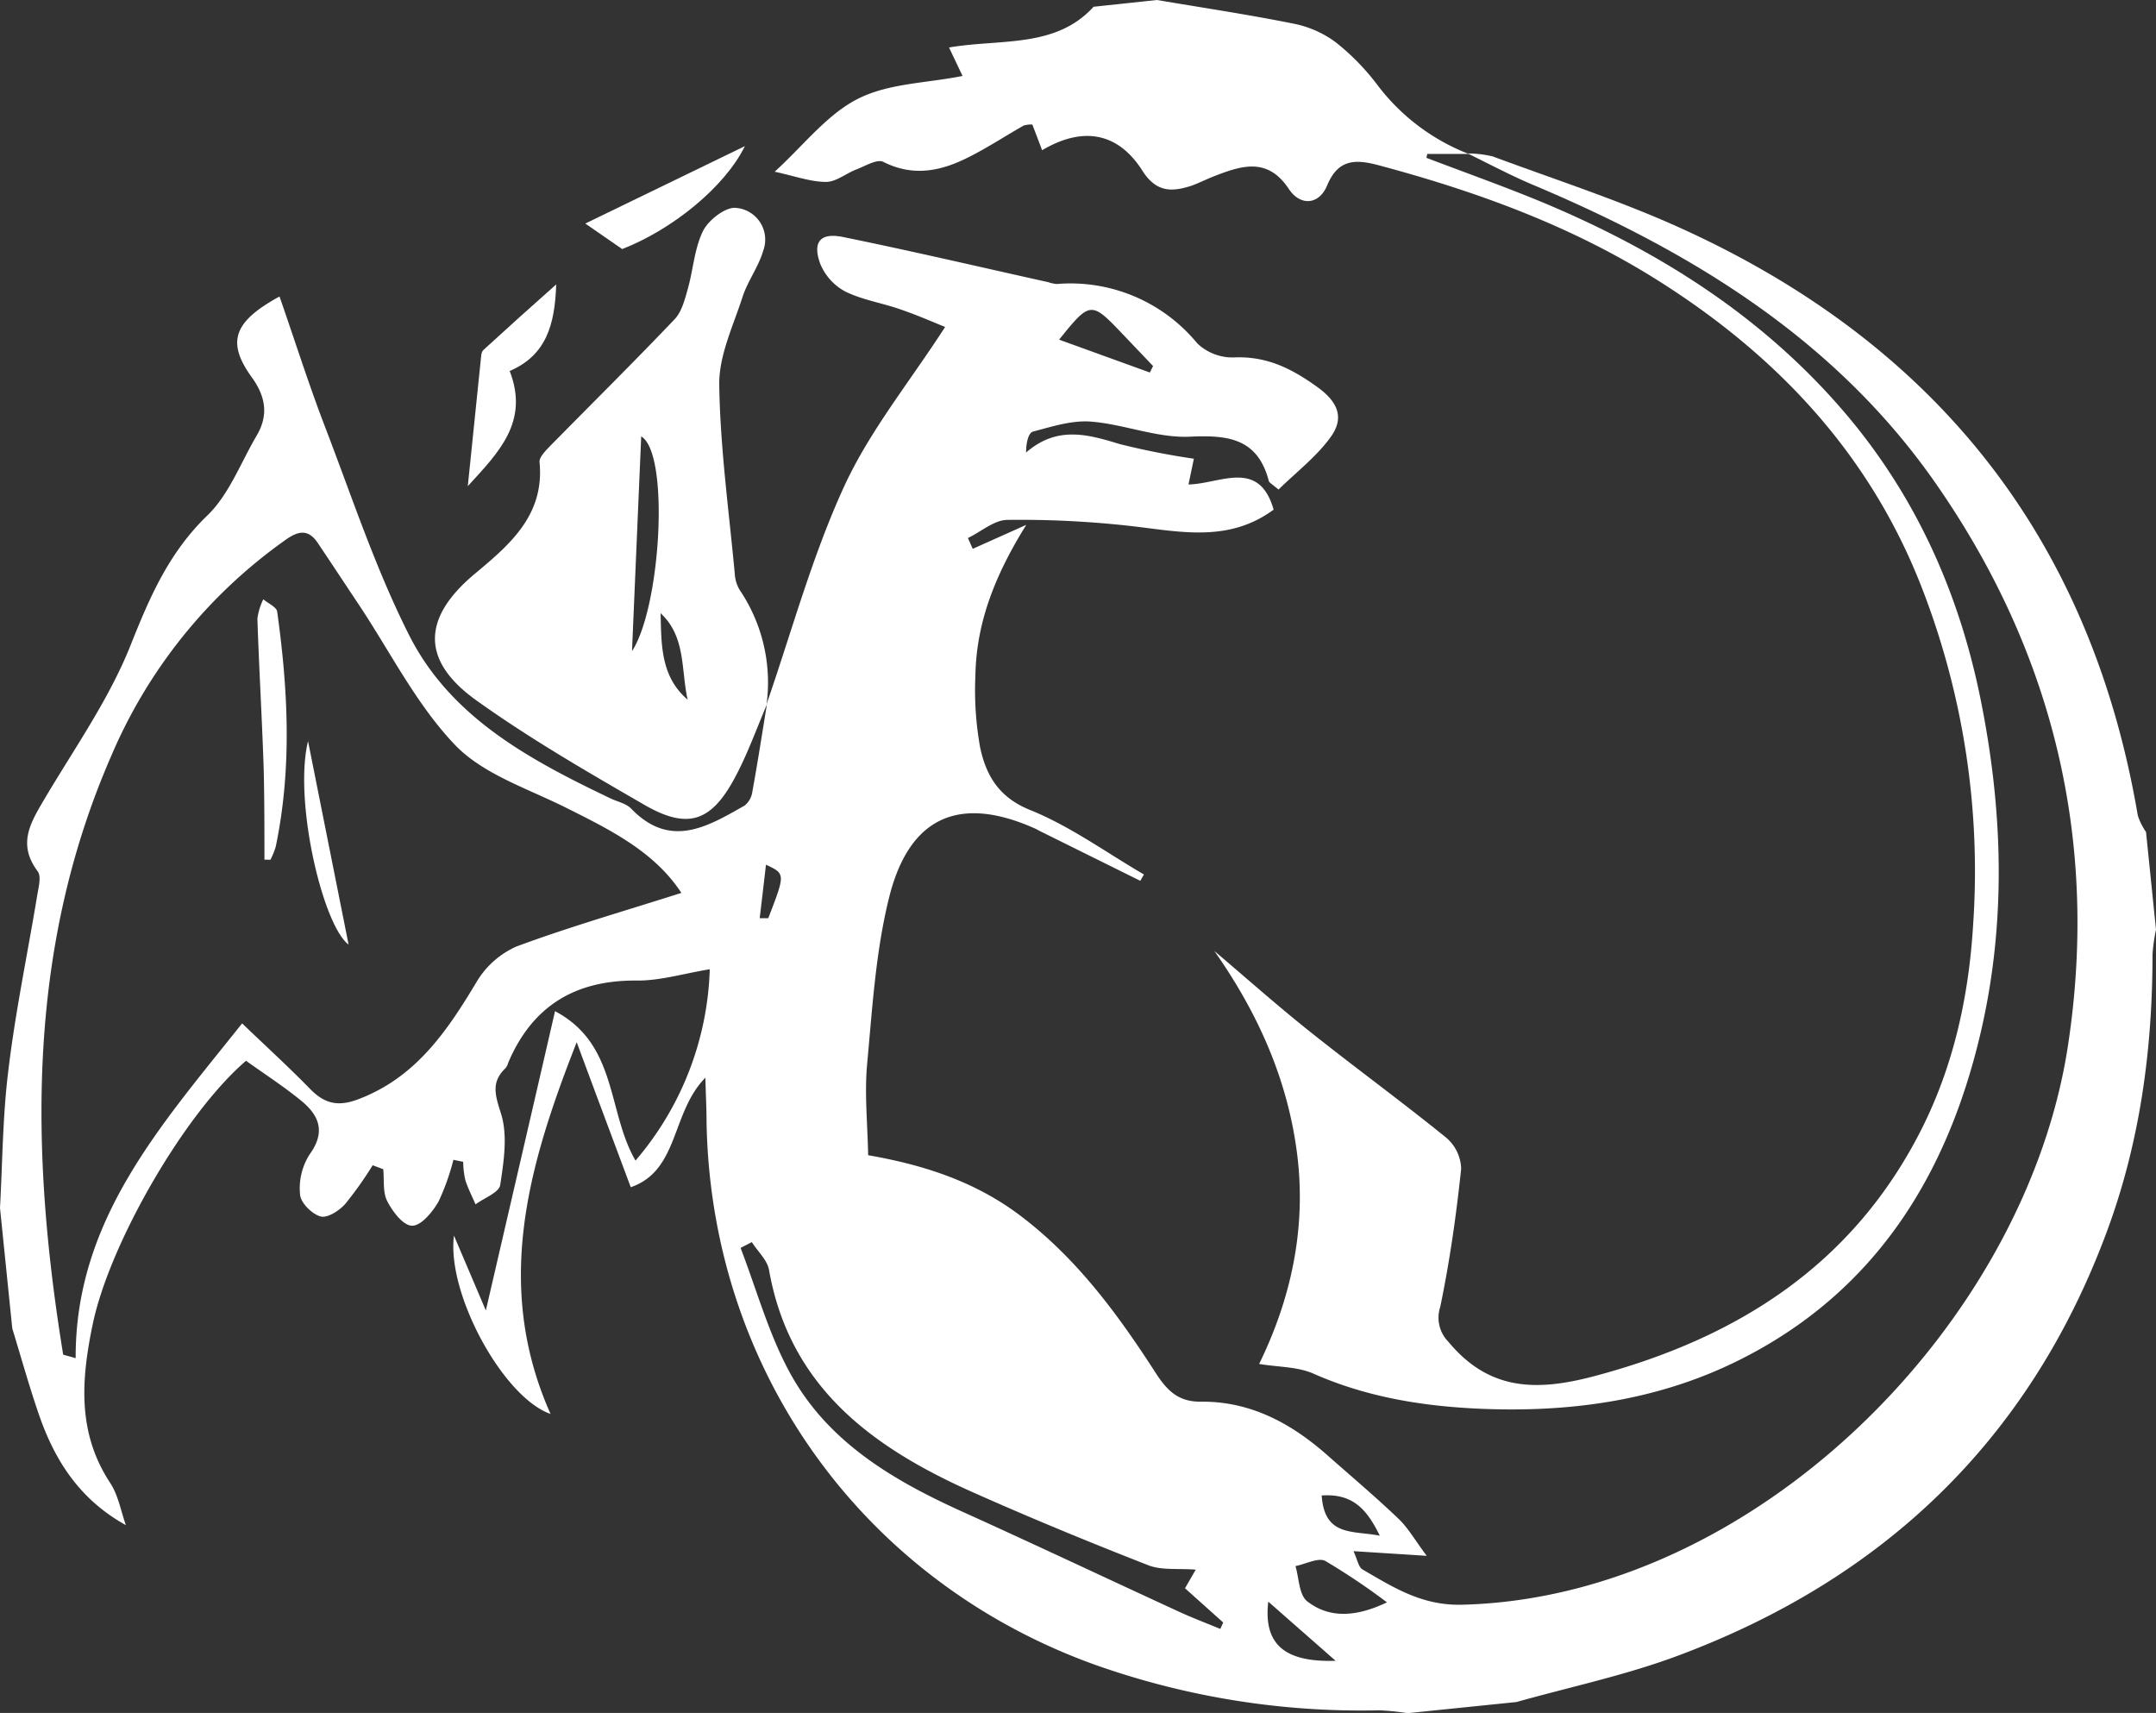 <svg id="Capa_1" data-name="Capa 1" xmlns="http://www.w3.org/2000/svg" viewBox="0 0 309.17 245.6"><rect x="0" y="0" width="309.17" height="245.6" fill="#333333" stroke="none"/><defs><style>.cls-1{fill:#fff;}.cls-2{fill:none;}</style></defs><title>logotipo2solo</title><path class="cls-1" d="M55.69,186.94c.36-6.55.38-13.15,1.19-19.65,1-8.42,2.76-16.75,4.14-25.12.19-1.17.63-2.76.07-3.5-3-4-.92-7.12,1.07-10.52C66.4,121,71.33,114,74.4,106.3c2.75-6.91,5.48-13.28,11-18.62,3.13-3,4.81-7.6,7.11-11.5,1.73-2.94,1.26-5.62-.74-8.37-3.59-5-2.65-7.91,4-11.55C98,62.64,100,69,102.39,75.18c3.83,10,7.2,20.21,12,29.7,6,11.82,17.38,17.86,28.88,23.36,1,.47,2.22.71,2.93,1.45,5.63,5.84,11,2.55,16.28-.45a3.08,3.08,0,0,0,1.1-2c.76-4.17,1.41-8.36,2.09-12.55l-.1.15c3.63-10.46,6.54-21.25,11.13-31.26,3.66-8,9.39-15,14.52-22.95-1.5-.6-3.77-1.61-6.12-2.42-2.72-1-5.66-1.41-8.21-2.67a7.92,7.92,0,0,1-3.59-4c-1.14-3.17.07-4.49,3.37-3.79,9.81,2,19.57,4.29,29.35,6.46a5,5,0,0,0,1.21.26,23.52,23.52,0,0,1,20.13,8.49A7.3,7.3,0,0,0,232.57,65c4.72-.22,8.28,1.54,12.05,4.26,3.14,2.27,3.77,4.55,1.89,7.15-2.06,2.85-5,5.09-7.48,7.53-1-.83-1.32-1-1.38-1.19-1.58-6.08-5.73-6.66-11.32-6.39-4.68.22-9.42-1.78-14.18-2.16-2.73-.22-5.6.71-8.32,1.43-.66.17-1,1.57-1,3,4.49-3.89,8.88-2.59,13.47-1.2a106.67,106.67,0,0,0,10.59,2.09l-.77,3.69c4.56-.08,10.09-3.75,12.21,3.61-6.53,4.81-13.58,3.12-20.65,2.33a142.21,142.21,0,0,0-17.51-.86c-1.9,0-3.78,1.69-5.68,2.6l.69,1.55L202.86,89c-4.46,7.15-7.18,14-7.3,21.68a46,46,0,0,0,.68,10.23c.85,4,2.67,7.19,7.23,9,5.72,2.32,10.87,6.08,16.26,9.22l-.52.91-14.41-7.14c-.25-.13-.48-.27-.74-.38-10.71-4.77-17.95-1.75-20.86,9.86-1.94,7.77-2.42,15.94-3.17,24-.38,4.21.07,8.5.15,13,8,1.39,15.32,3.78,21.72,8.59,8.17,6.14,14.09,14.21,19.53,22.65,1.65,2.55,3.27,4.13,6.46,4.1,7.13-.08,13,3.12,18.17,7.7,3.4,3,6.88,5.94,10.16,9.07,1.39,1.32,2.37,3.07,4.06,5.33l-10.5-.67c.55,1.16.7,2.28,1.3,2.63,4.41,2.55,8.48,5.19,14.24,5.05,41.76-1,80.73-40,86.89-80,4.49-29.16-1.95-56.34-18.88-80.69-14.39-20.7-35-33.27-57.7-42.84-3.22-1.35-6.32-3-9.48-4.55a15.63,15.63,0,0,1,3.6.43c9,3.34,18.17,6.3,26.89,10.25,36.54,16.56,58.83,44.4,65.61,84.24a9,9,0,0,0,1.18,2.37l1.43,14a24.33,24.33,0,0,0-.5,3.57c0,13.7-1.82,27.1-6.65,40-11.13,29.79-32.1,49.66-61.65,60.62-7.43,2.75-15.26,4.4-22.9,6.55l-15.63,1.6a34.9,34.9,0,0,0-4.06-.41,114.19,114.19,0,0,1-40.84-6.56c-33.28-12-55-42.28-55.62-77.78,0-1.85-.1-3.69-.17-6.36-4.93,5-3.75,13.3-10.7,15.7-2.72-7.3-5.24-14-7.75-20.79-6.86,17.47-12,34.79-3.75,53.3-6.81-2.38-14.92-17.29-13.85-25.57l4.57,10.73C128.75,187,132,173,135.28,158.73c9,4.75,7.46,14.4,11.54,21.42a44.17,44.17,0,0,0,10.65-27.43c-3.74.61-7.11,1.65-10.46,1.62-8.86-.08-15,3.66-18.45,11.8a2,2,0,0,1-.36.74c-2.1,2-1.53,3.82-.68,6.49,1,3.12.42,6.88-.1,10.28-.16,1.08-2.3,1.86-3.54,2.78-.5-1.17-1.09-2.3-1.47-3.51a12.92,12.92,0,0,1-.3-2.59l-1.4-.29a33.2,33.2,0,0,1-2.14,6c-.85,1.47-2.44,3.42-3.74,3.45s-2.82-2-3.6-3.5c-.67-1.28-.43-3.05-.58-4.6l-1.52-.57a52,52,0,0,1-3.92,5.53c-.88,1-2.58,2.08-3.55,1.81-1.23-.34-2.84-1.94-2.94-3.12a9.06,9.06,0,0,1,1.36-5.76c2.36-3.25,1.37-5.62-1.22-7.73s-5.3-3.85-7.89-5.71c-8.88,7.62-19.63,26.32-22,37.85-1.63,7.85-2.22,15.47,2.51,22.66,1.16,1.75,1.53,4,2.26,6.07C67,228.68,63.46,223,61.2,216.36c-1.37-4-2.51-8.09-3.75-12.15Zm97.71-45.17c-3.84-5.87-10.11-9-16.38-12.13-5.5-2.78-11.93-4.81-16-9-5.58-5.8-9.33-13.37-13.87-20.19-2-3-3.91-5.9-5.89-8.85-1.46-2.19-3-1.63-4.81-.31a72.81,72.81,0,0,0-24.79,30.8C59.54,149.83,60,178.73,64.74,207.92c0,.11.47.16,1.8.56-.07-19.78,12.15-33.28,23.87-48,3.48,3.34,6.7,6.27,9.73,9.38,2.06,2.12,4,2.61,6.92,1.5,8.2-3.1,12.67-9.66,16.91-16.72a12.61,12.61,0,0,1,5.77-5.18C137.42,146.61,145.31,144.35,153.4,141.77ZM230.68,247.3l.42-.92-5.48-4.91,1.54-2.67c-2.53-.2-4.86.12-6.78-.62-8.44-3.3-16.83-6.75-25.11-10.44-14.33-6.37-26.32-15-29.3-31.9-.25-1.43-1.62-2.66-2.47-4l-1.61.83c2.24,5.84,3.94,12,6.83,17.45,5.38,10.22,14.88,15.81,25.06,20.41s20.4,9.43,30.61,14.13C226.45,245.63,228.58,246.43,230.68,247.3Zm23.9-3.81a95.19,95.19,0,0,0-8.83-5.93c-1-.54-2.84.45-4.29.73.51,1.7.49,4,1.62,5C246.25,245.81,250.11,245.63,254.58,243.49Zm-34-176.33.46-.93-4.47-4.69c-4.4-4.62-4.58-4.61-9,.91Zm26.64,184.71-9.66-8.48C236.84,249.59,240,252.09,247.18,251.87Zm-2-23.7c.4,5.93,4.44,5,8.33,5.76C251.68,230.11,249.66,227.85,245.18,228.17ZM164.63,145.4l1.23,0c2.46-6.37,2.46-6.37-.33-7.67C165.22,140.43,164.93,142.91,164.63,145.4Z" transform="translate(-55.69 -13.75)"/><path class="cls-1" d="M221.6,13.75c6.55,1.11,13.12,2.09,19.63,3.4a15,15,0,0,1,6,2.66,33.34,33.34,0,0,1,6,6.15,30,30,0,0,0,13.07,9.86l-5.94,0-.12.56c5.59,2.13,11.23,4.13,16.75,6.42,16.71,7,31.65,16.43,43.49,30.41,10,11.84,16.12,25.56,19.18,40.58,3.24,15.9,3.78,32,.08,47.92-4.8,20.66-15.25,37.39-34.74,47.09-11.8,5.87-24.62,7.55-37.75,6.9-8-.4-15.79-1.72-23.21-5-2.25-1-5-.93-7.79-1.39,4.52-9.24,6.8-19.36,5.45-30.08s-5.65-20.29-11.88-29.14c4.57,3.88,9.06,7.87,13.75,11.6,6.45,5.14,13.12,10,19.51,15.18a6.07,6.07,0,0,1,2.14,4.46c-.7,6.64-1.64,13.27-3,19.8a4.92,4.92,0,0,0,1.17,5c5.75,6.93,12.43,7.14,20.65,5,20.72-5.44,37.36-16,47.2-35.49,4.61-9.15,6.78-19.05,7.4-29.36a112.14,112.14,0,0,0-7.17-47.77C324,78.93,310.43,64.56,292.94,53.65c-12.25-7.64-25.66-12.49-39.53-16.2-3.19-.85-5.79-1-7.39,2.85-1.19,2.89-3.9,3-5.52.53-3-4.51-6.66-3.38-10.53-1.88-1.16.44-2.25,1-3.42,1.43-2.76.89-5,1-7-2.09-3.47-5.52-8.52-6.5-14.42-3-.53-1.41-.95-2.5-1.4-3.68a3.5,3.5,0,0,0-1.24.14c-2.63,1.49-5.17,3.17-7.87,4.52-3.93,2-7.93,2.88-12.26.69-.89-.45-2.6.6-3.88,1.09-1.47.56-2.9,1.79-4.34,1.78-2.22,0-4.44-.83-7.36-1.46,4.11-3.74,7.44-8.15,11.87-10.42s9.82-2.26,15.07-3.31l-1.94-4.08c7.36-1.27,15.28.15,20.73-5.84Z" transform="translate(-55.69 -13.75)"/><path class="cls-1" d="M165.69,114.69c-1.5,3.5-2.78,7.12-4.57,10.47-3.42,6.44-6.8,7.57-13,4-8.2-4.74-16.44-9.49-24.13-15-8-5.72-7.74-11.87-.19-18.16,5-4.17,10-8.4,9.26-16-.06-.62.68-1.42,1.22-2,6.06-6.17,12.22-12.25,18.18-18.51,1-1.07,1.44-2.83,1.87-4.35.78-2.77.94-5.81,2.2-8.32.79-1.56,3.27-3.46,4.72-3.26a4.56,4.56,0,0,1,3.89,6.12c-.67,2.34-2.27,4.41-3,6.74-1.34,4.12-3.37,8.35-3.31,12.5.13,9,1.39,18.08,2.23,27.12a5,5,0,0,0,.73,2.34,23.72,23.72,0,0,1,3.82,16.41ZM147.64,76.32c-.46,10.62-.89,20.81-1.32,30.79C150.45,100.79,151.76,78.76,147.64,76.32Zm2.78,25.35c.11,4.5,0,9.08,3.88,12.4C153.33,109.83,154.08,105.06,150.42,101.67Z" transform="translate(-55.69 -13.75)"/><path class="cls-1" d="M122.77,83.46c.65-6.35,1.24-12.18,1.85-18,.06-.52.06-1.23.39-1.53,3.27-3,6.6-6,10.44-9.4-.19,5.8-1.44,10.17-6.67,12.41C131.64,74.32,127.07,78.72,122.77,83.46Z" transform="translate(-55.69 -13.75)"/><path class="cls-1" d="M144.91,49.46l-5.29-3.66,22.89-11.1C159.59,40.62,152.06,46.68,144.91,49.46Z" transform="translate(-55.69 -13.75)"/><path class="cls-2" d="M254.58,243.49c-4.47,2.14-8.33,2.32-11.5-.24-1.13-.92-1.11-3.26-1.62-5,1.45-.28,3.28-1.27,4.29-.73A95.19,95.19,0,0,1,254.58,243.49Z" transform="translate(-55.69 -13.75)"/><path class="cls-2" d="M220.54,67.16l-13-4.71c4.45-5.52,4.63-5.53,9-.91L221,66.23Z" transform="translate(-55.69 -13.75)"/><path class="cls-2" d="M247.18,251.87c-7.14.22-10.34-2.28-9.66-8.48Z" transform="translate(-55.69 -13.75)"/><path class="cls-2" d="M245.18,228.17c4.48-.32,6.5,1.94,8.33,5.76C249.62,233.2,245.58,234.1,245.18,228.17Z" transform="translate(-55.69 -13.75)"/><path class="cls-2" d="M164.63,145.4c.3-2.49.59-5,.9-7.65,2.79,1.3,2.79,1.3.33,7.67Z" transform="translate(-55.69 -13.75)"/><path class="cls-2" d="M147.64,76.32c4.12,2.44,2.81,24.47-1.32,30.79C146.75,97.13,147.18,86.94,147.64,76.32Z" transform="translate(-55.69 -13.75)"/><path class="cls-2" d="M150.42,101.67c3.66,3.39,2.91,8.16,3.88,12.4C150.43,110.75,150.53,106.17,150.42,101.67Z" transform="translate(-55.69 -13.75)"/><path class="cls-1" d="M93.61,137c0-4.38,0-8.77-.11-13.15-.24-7.14-.66-14.27-.9-21.41a9.09,9.09,0,0,1,.85-2.77c.71.62,2,1.16,2,1.86,1.56,11.22,2.12,22.46-.23,33.66a11.54,11.54,0,0,1-.75,1.83Z" transform="translate(-55.69 -13.75)"/><path class="cls-1" d="M99.86,120l5.82,29.19C102,146.47,97.77,128.61,99.86,120Z" transform="translate(-55.69 -13.75)"/></svg>